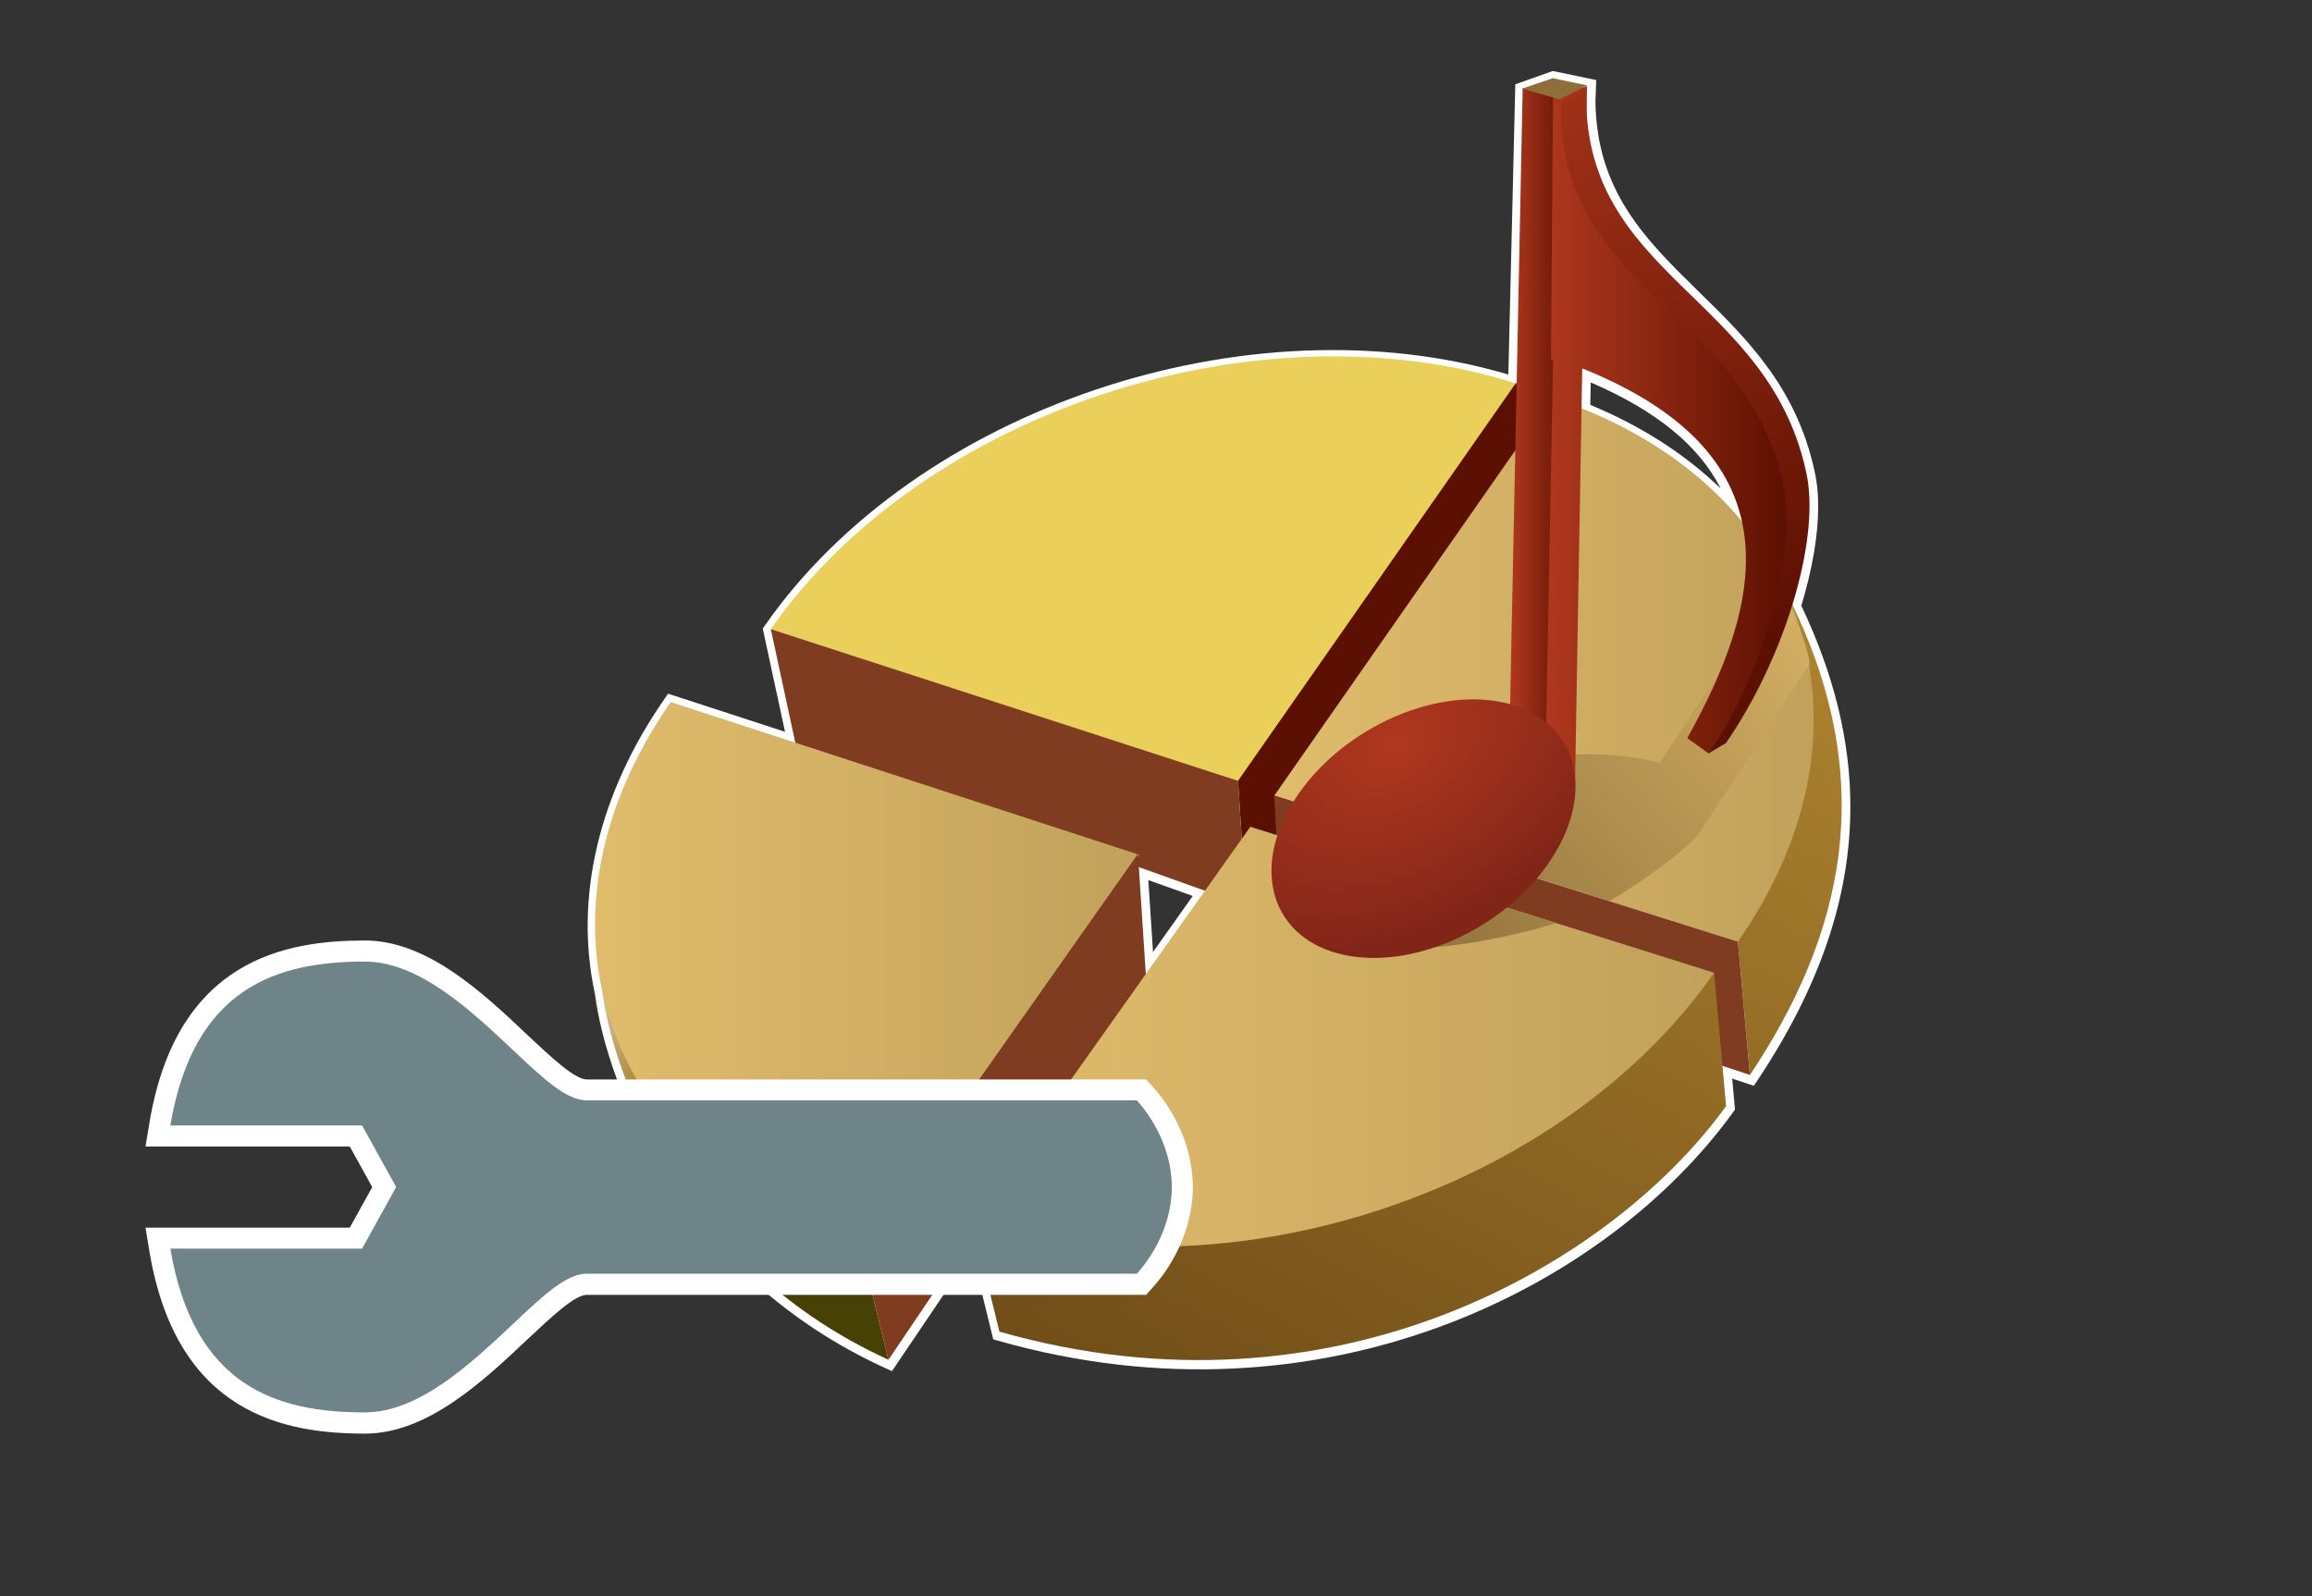 <?xml version="1.0" encoding="UTF-8"?>
<svg xmlns="http://www.w3.org/2000/svg" xmlns:xlink="http://www.w3.org/1999/xlink" contentScriptType="text/ecmascript" width="100" baseProfile="tiny" zoomAndPan="magnify" contentStyleType="text/css" viewBox="-292.282 -53.624 100 69.046" height="69.046" preserveAspectRatio="xMidYMid meet" version="1.1">
    <rect x="-292.282" y="-53.624" width="100" height="69.046" fill="#333333" stroke="none"/>
    <g>
        <g>
            <path fill="#ffffff" d="M -214.37 -27.423 C -213.895 -28.991 -213.641 -30.467 -213.641 -31.705 C -213.641 -32.161 -213.673 -32.586 -213.742 -32.973 C -214.479 -36.773 -216.684 -38.932 -218.819 -41.02 C -221.085 -43.238 -223.225 -45.333 -223.276 -49.237 L -223.239 -50.16 L -225.117 -50.553 L -226.741 -49.978 C -226.741 -49.978 -227.022 -38.221 -227.042 -37.423 C -238.319 -40.757 -252.65 -35.962 -259.204 -26.559 L -259.291 -26.434 C -259.291 -26.434 -258.526 -22.888 -258.328 -21.968 C -259.25 -22.269 -263.385 -23.616 -263.385 -23.616 L -263.533 -23.403 C -266.384 -19.312 -267.456 -14.78 -266.551 -10.641 C -266.021 -6.528 -262.761 1.562 -253.972 5.566 L -253.702 5.689 C -253.702 5.689 -250.929 1.583 -250.242 0.565 C -249.987 1.602 -249.321 4.314 -249.321 4.314 L -249.125 4.37 C -235.06 8.374 -222.778 2.05 -217.315 -5.52 L -217.239 -5.626 C -217.239 -5.626 -217.313 -6.452 -217.36 -6.966 C -217.026 -6.856 -216.423 -6.654 -216.423 -6.654 L -216.276 -6.876 C -213.586 -10.913 -212.249 -14.802 -212.249 -18.728 C -212.249 -21.583 -212.963 -24.458 -214.37 -27.423 z M -242.411 -12.441 C -242.479 -13.483 -242.573 -14.92 -242.614 -15.553 C -242.057 -15.354 -241.187 -15.042 -240.693 -14.866 C -241.012 -14.414 -241.815 -13.282 -242.411 -12.441 z M -223.497 -36.109 C -223.493 -36.329 -223.485 -36.662 -223.479 -37.081 C -220.653 -35.863 -218.794 -34.349 -217.858 -32.491 C -219.399 -33.979 -221.286 -35.193 -223.497 -36.109 z "/>
        </g>
    </g>
    <g>
        <g>
            <g>
                <g>
                    <g>
                        <g>
                            <path fill="#eacf5a" d="M -226.651 -37.018 C -237.789 -40.586 -252.348 -35.872 -258.943 -26.409 L -238.673 -19.801 C -238.671 -19.8 -226.591 -36.997 -226.651 -37.018 z "/>
                            <polygon fill="#5c1001" points="-238.387,-14.458 -226.21,-32.856 -226.699,-37.079 -238.735,-19.846       "/>
                            <polygon fill="#7f3c21" points="-238.735,-19.846 -258.943,-26.409 -257.865,-21.414 -238.387,-14.458       "/>
                        </g>
                        <g>
                            <linearGradient x1="-628.82" gradientTransform="matrix(1.136 0 0 1.136 447.512 -2467.003)" y1="2159.863" x2="-619.622" gradientUnits="userSpaceOnUse" y2="2172.884" xlink:type="simple" xlink:actuate="onLoad" id="XMLID_12_" xlink:show="other">
                                <stop stop-color="#e6eef4" offset="0"/>
                                <stop stop-color="#a3740a" offset="0.444"/>
                                <stop stop-color="#474105" offset="0.938"/>
                                <stop stop-color="#474105" offset="1"/>
                            </linearGradient>
                            <path fill="url(#XMLID_12_)" d="M -255.048 0.34 L -266.239 -10.772 C -265.718 -6.778 -262.512 1.25 -253.852 5.197 L -255.048 0.34 z "/>
                            <linearGradient x1="-266.545" y1="-11.457" x2="-242.997" gradientUnits="userSpaceOnUse" y2="-11.457" xlink:type="simple" xlink:actuate="onLoad" id="XMLID_13_" xlink:show="other">
                                <stop stop-color="#e0bc6c" offset="0"/>
                                <stop stop-color="#c1a15b" offset="1"/>
                            </linearGradient>
                            <path fill="url(#XMLID_13_)" d="M -255.048 0.34 C -266.186 -3.229 -269.865 -13.795 -263.271 -23.254 L -242.997 -16.644 L -255.048 0.34 z "/>
                            <polygon fill="#7f3c21" points="-242.711,-11.3 -253.853,5.196 -255.048,0.34 -243.061,-16.69       "/>
                        </g>
                        <g>
                            <linearGradient x1="-580.28" gradientTransform="matrix(1.136 0 0 1.136 447.512 -2467.003)" y1="2149.278" x2="-599.156" gradientUnits="userSpaceOnUse" y2="2183.446" xlink:type="simple" xlink:actuate="onLoad" id="XMLID_14_" xlink:show="other">
                                <stop stop-color="#ad832f" offset="0"/>
                                <stop stop-color="#704d18" offset="1"/>
                            </linearGradient>
                            <path fill="url(#XMLID_14_)" d="M -217.112 -12.892 L -215.061 -28.08 C -210.794 -19.787 -212.665 -13.017 -216.591 -7.122 L -217.112 -12.892 z "/>
                            <linearGradient x1="-237.167" y1="-24.658" x2="-213.836" gradientUnits="userSpaceOnUse" y2="-24.658" xlink:type="simple" xlink:actuate="onLoad" id="XMLID_15_" xlink:show="other">
                                <stop stop-color="#e0bc6c" offset="0"/>
                                <stop stop-color="#c1a15b" offset="1"/>
                            </linearGradient>
                            <path fill="url(#XMLID_15_)" d="M -217.112 -12.892 C -210.55 -22.298 -214.156 -32.798 -225.149 -36.424 L -237.167 -19.206 L -217.112 -12.892 z "/>
                            <polygon fill="#7f3c21" points="-217.112,-12.892 -237.167,-19.206 -236.882,-13.864 -216.593,-7.123       "/>
                        </g>
                        <g>
                            <linearGradient x1="-587.213" gradientTransform="matrix(1.136 0 0 1.136 447.512 -2467.003)" y1="2145.442" x2="-606.089" gradientUnits="userSpaceOnUse" y2="2179.611" xlink:type="simple" xlink:actuate="onLoad" id="XMLID_16_" xlink:show="other">
                                <stop stop-color="#ad832f" offset="0"/>
                                <stop stop-color="#704d18" offset="1"/>
                            </linearGradient>
                            <path fill="url(#XMLID_16_)" d="M -249.055 3.981 L -250.248 -0.878 L -218.144 -11.544 L -217.625 -5.775 C -222.52 1.008 -234.493 8.127 -249.055 3.981 z "/>
                            <linearGradient x1="-250.249" y1="-8.777" x2="-218.143" gradientUnits="userSpaceOnUse" y2="-8.777" xlink:type="simple" xlink:actuate="onLoad" id="XMLID_17_" xlink:show="other">
                                <stop stop-color="#e0bc6c" offset="0"/>
                                <stop stop-color="#c1a15b" offset="1"/>
                            </linearGradient>
                            <path fill="url(#XMLID_17_)" d="M -250.249 -0.878 C -239.112 2.692 -224.737 -2.083 -218.144 -11.544 L -238.202 -17.859 L -250.249 -0.878 z "/>
                        </g>
                    </g>
                </g>
            </g>
        </g>
    </g>
    <g>
        <rect x="-292.282" width="100" fill="none" y="-53.624" height="69.046"/>
        <path fill="#ffffff" d="M -276.499 -12.94 C -279.926 -12.94 -284.623 -12.127 -285.813 -5.091 L -285.989 -4.028 C -285.989 -4.028 -278.09 -4.028 -277.153 -4.028 C -276.872 -3.522 -276.448 -2.76 -276.182 -2.272 C -276.452 -1.789 -276.872 -1.026 -277.153 -0.518 C -278.09 -0.518 -285.989 -0.518 -285.989 -0.518 L -285.813 0.545 C -284.623 7.572 -279.926 8.392 -276.499 8.392 C -273.796 8.392 -271.388 6.125 -269.452 4.299 C -268.405 3.316 -267.419 2.388 -266.896 2.388 L -242.708 2.388 L -242.44 2.088 C -241.918 1.519 -240.716 -0.045 -240.689 -2.233 L -240.689 -2.307 C -240.713 -4.497 -241.918 -6.059 -242.44 -6.632 L -242.708 -6.928 L -266.896 -6.928 C -267.418 -6.928 -268.406 -7.856 -269.45 -8.835 C -271.39 -10.671 -273.796 -12.94 -276.499 -12.94 z "/>
        <path fill="#6e8489" d="M -241.594 -2.276 C -241.594 -2.287 -241.586 -2.297 -241.586 -2.301 L -241.597 -2.301 C -241.618 -4.204 -242.708 -5.581 -243.111 -6.024 C -243.623 -6.024 -266.895 -6.024 -266.895 -6.024 C -267.781 -6.024 -268.744 -6.93 -270.078 -8.184 C -271.891 -9.895 -274.157 -12.028 -276.501 -12.028 C -280.304 -12.028 -283.907 -10.912 -284.915 -4.938 C -283.485 -4.938 -276.621 -4.938 -276.621 -4.938 L -275.147 -2.276 L -276.621 0.388 C -276.621 0.388 -283.485 0.388 -284.915 0.388 C -283.903 6.363 -280.304 7.474 -276.501 7.474 C -274.157 7.474 -271.895 5.345 -270.078 3.633 C -268.744 2.377 -267.781 1.474 -266.895 1.474 C -266.895 1.474 -243.62 1.474 -243.111 1.474 C -242.711 1.036 -241.615 -0.341 -241.597 -2.25 L -241.586 -2.25 C -241.589 -2.257 -241.594 -2.265 -241.594 -2.276 z "/>
    </g>
    <linearGradient x1="-314.342" gradientTransform="matrix(1 0 0 1 102.658 -948.542)" y1="917.652" x2="-335.342" gradientUnits="userSpaceOnUse" y2="936.069" xlink:type="simple" xlink:actuate="onLoad" id="XMLID_18_" xlink:show="other">
        <stop stop-color="#e0bc6c" offset="0"/>
        <stop stop-color="#8e6f3a" offset="1"/>
    </linearGradient>
    <path fill="url(#XMLID_18_)" d="M -215.288 -28.516 L -220.5 -20.618 C -220.696 -20.675 -220.909 -20.727 -221.135 -20.773 C -224.765 -21.503 -230.469 -20.391 -234.079 -18.195 C -237.684 -16.006 -237.835 -13.554 -234.214 -12.824 C -231.344 -12.246 -227.985 -12.797 -224.954 -13.695 C -224.929 -13.703 -228.001 -14.633 -228.001 -14.633 L -226.22 -15.775 C -226.22 -15.775 -222.673 -14.633 -222.657 -14.644 C -221.36 -15.407 -219.009 -17.061 -218.639 -17.804 C -218.639 -17.804 -214.633 -24.001 -214.047 -24.822 C -213.813 -25.147 -215.288 -28.516 -215.288 -28.516 z M -215.276 -28.535 L -215.278 -28.531 L -215.266 -28.532 L -215.276 -28.535 z "/>
    <g>
        <g>
            <linearGradient x1="-226.975" y1="-35.27" x2="-224.276" gradientUnits="userSpaceOnUse" y2="-35.27" xlink:type="simple" xlink:actuate="onLoad" id="XMLID_19_" xlink:show="other">
                <stop stop-color="#b0381e" offset="0"/>
                <stop stop-color="#5c1001" offset="1"/>
            </linearGradient>
            <polygon fill="url(#XMLID_19_)" points="-226.423,-49.804 -226.975,-22.688 -224.837,-20.736 -224.713,-25.635 -224.276,-49.326       "/>
            <linearGradient x1="-225.507" y1="-33.425" x2="-214.913" gradientUnits="userSpaceOnUse" y2="-33.425" xlink:type="simple" xlink:actuate="onLoad" id="XMLID_20_" xlink:show="other">
                <stop stop-color="#b0381e" offset="0"/>
                <stop stop-color="#5c1001" offset="1"/>
            </linearGradient>
            <path fill="url(#XMLID_20_)" d="M -215.024 -32.55 C -216.268 -38.585 -221.391 -40.368 -223.725 -44.621 L -223.641 -49.898 L -224.897 -49.469 L -224.897 -49.299 C -224.893 -49.352 -224.905 -49.396 -224.903 -49.447 L -225.108 -49.451 L -225.202 -38.068 C -225.177 -38.063 -225.138 -38.057 -225.108 -38.05 L -225.506 -16.953 L -224.168 -19.157 L -223.846 -37.687 C -214.311 -33.856 -216.161 -27.338 -219.303 -21.693 L -218.375 -21.026 C -215.971 -24.637 -214.481 -29.638 -215.024 -32.55 z "/>
            <linearGradient x1="-329.563" gradientTransform="matrix(1 0 0 1 102.658 -948.542)" y1="893.755" x2="-318.438" gradientUnits="userSpaceOnUse" y2="922.505" xlink:type="simple" xlink:actuate="onLoad" id="XMLID_21_" xlink:show="other">
                <stop stop-color="#b0381e" offset="0"/>
                <stop stop-color="#5c1001" offset="1"/>
            </linearGradient>
            <path fill="url(#XMLID_21_)" d="M -217.629 -21.482 C -215.159 -25.064 -213.605 -30.045 -214.112 -32.963 C -215.647 -40.88 -223.923 -41.576 -223.668 -49.777 L -224.765 -49.25 C -224.92 -40.898 -216.74 -40.363 -215.124 -32.557 C -214.585 -29.645 -215.96 -24.638 -218.388 -21.029 L -217.629 -21.482 z "/>
            <radialGradient gradientTransform="matrix(0.672 0.111 0.371 -0.643 -1338.803 -2537.903)" gradientUnits="userSpaceOnUse" xlink:type="simple" r="13.846" xlink:actuate="onLoad" cx="3476.462" id="XMLID_22_" cy="-3313.517" xlink:show="other">
                <stop stop-color="#b0381e" offset="0"/>
                <stop stop-color="#822519" offset="1"/>
            </radialGradient>
            <path fill="url(#XMLID_22_)" d="M -224.958 -16.826 C -226.714 -13.787 -230.71 -11.742 -233.89 -12.268 C -237.066 -12.794 -238.222 -15.689 -236.47 -18.726 C -234.717 -21.77 -230.718 -23.814 -227.536 -23.289 C -224.356 -22.76 -223.202 -19.875 -224.958 -16.826 z "/>
        </g>
        <polygon fill="#8e6f3a" points="-226.454,-49.788 -224.83,-49.328 -223.626,-49.929 -225.119,-50.241  "/>
    </g>
</svg>

